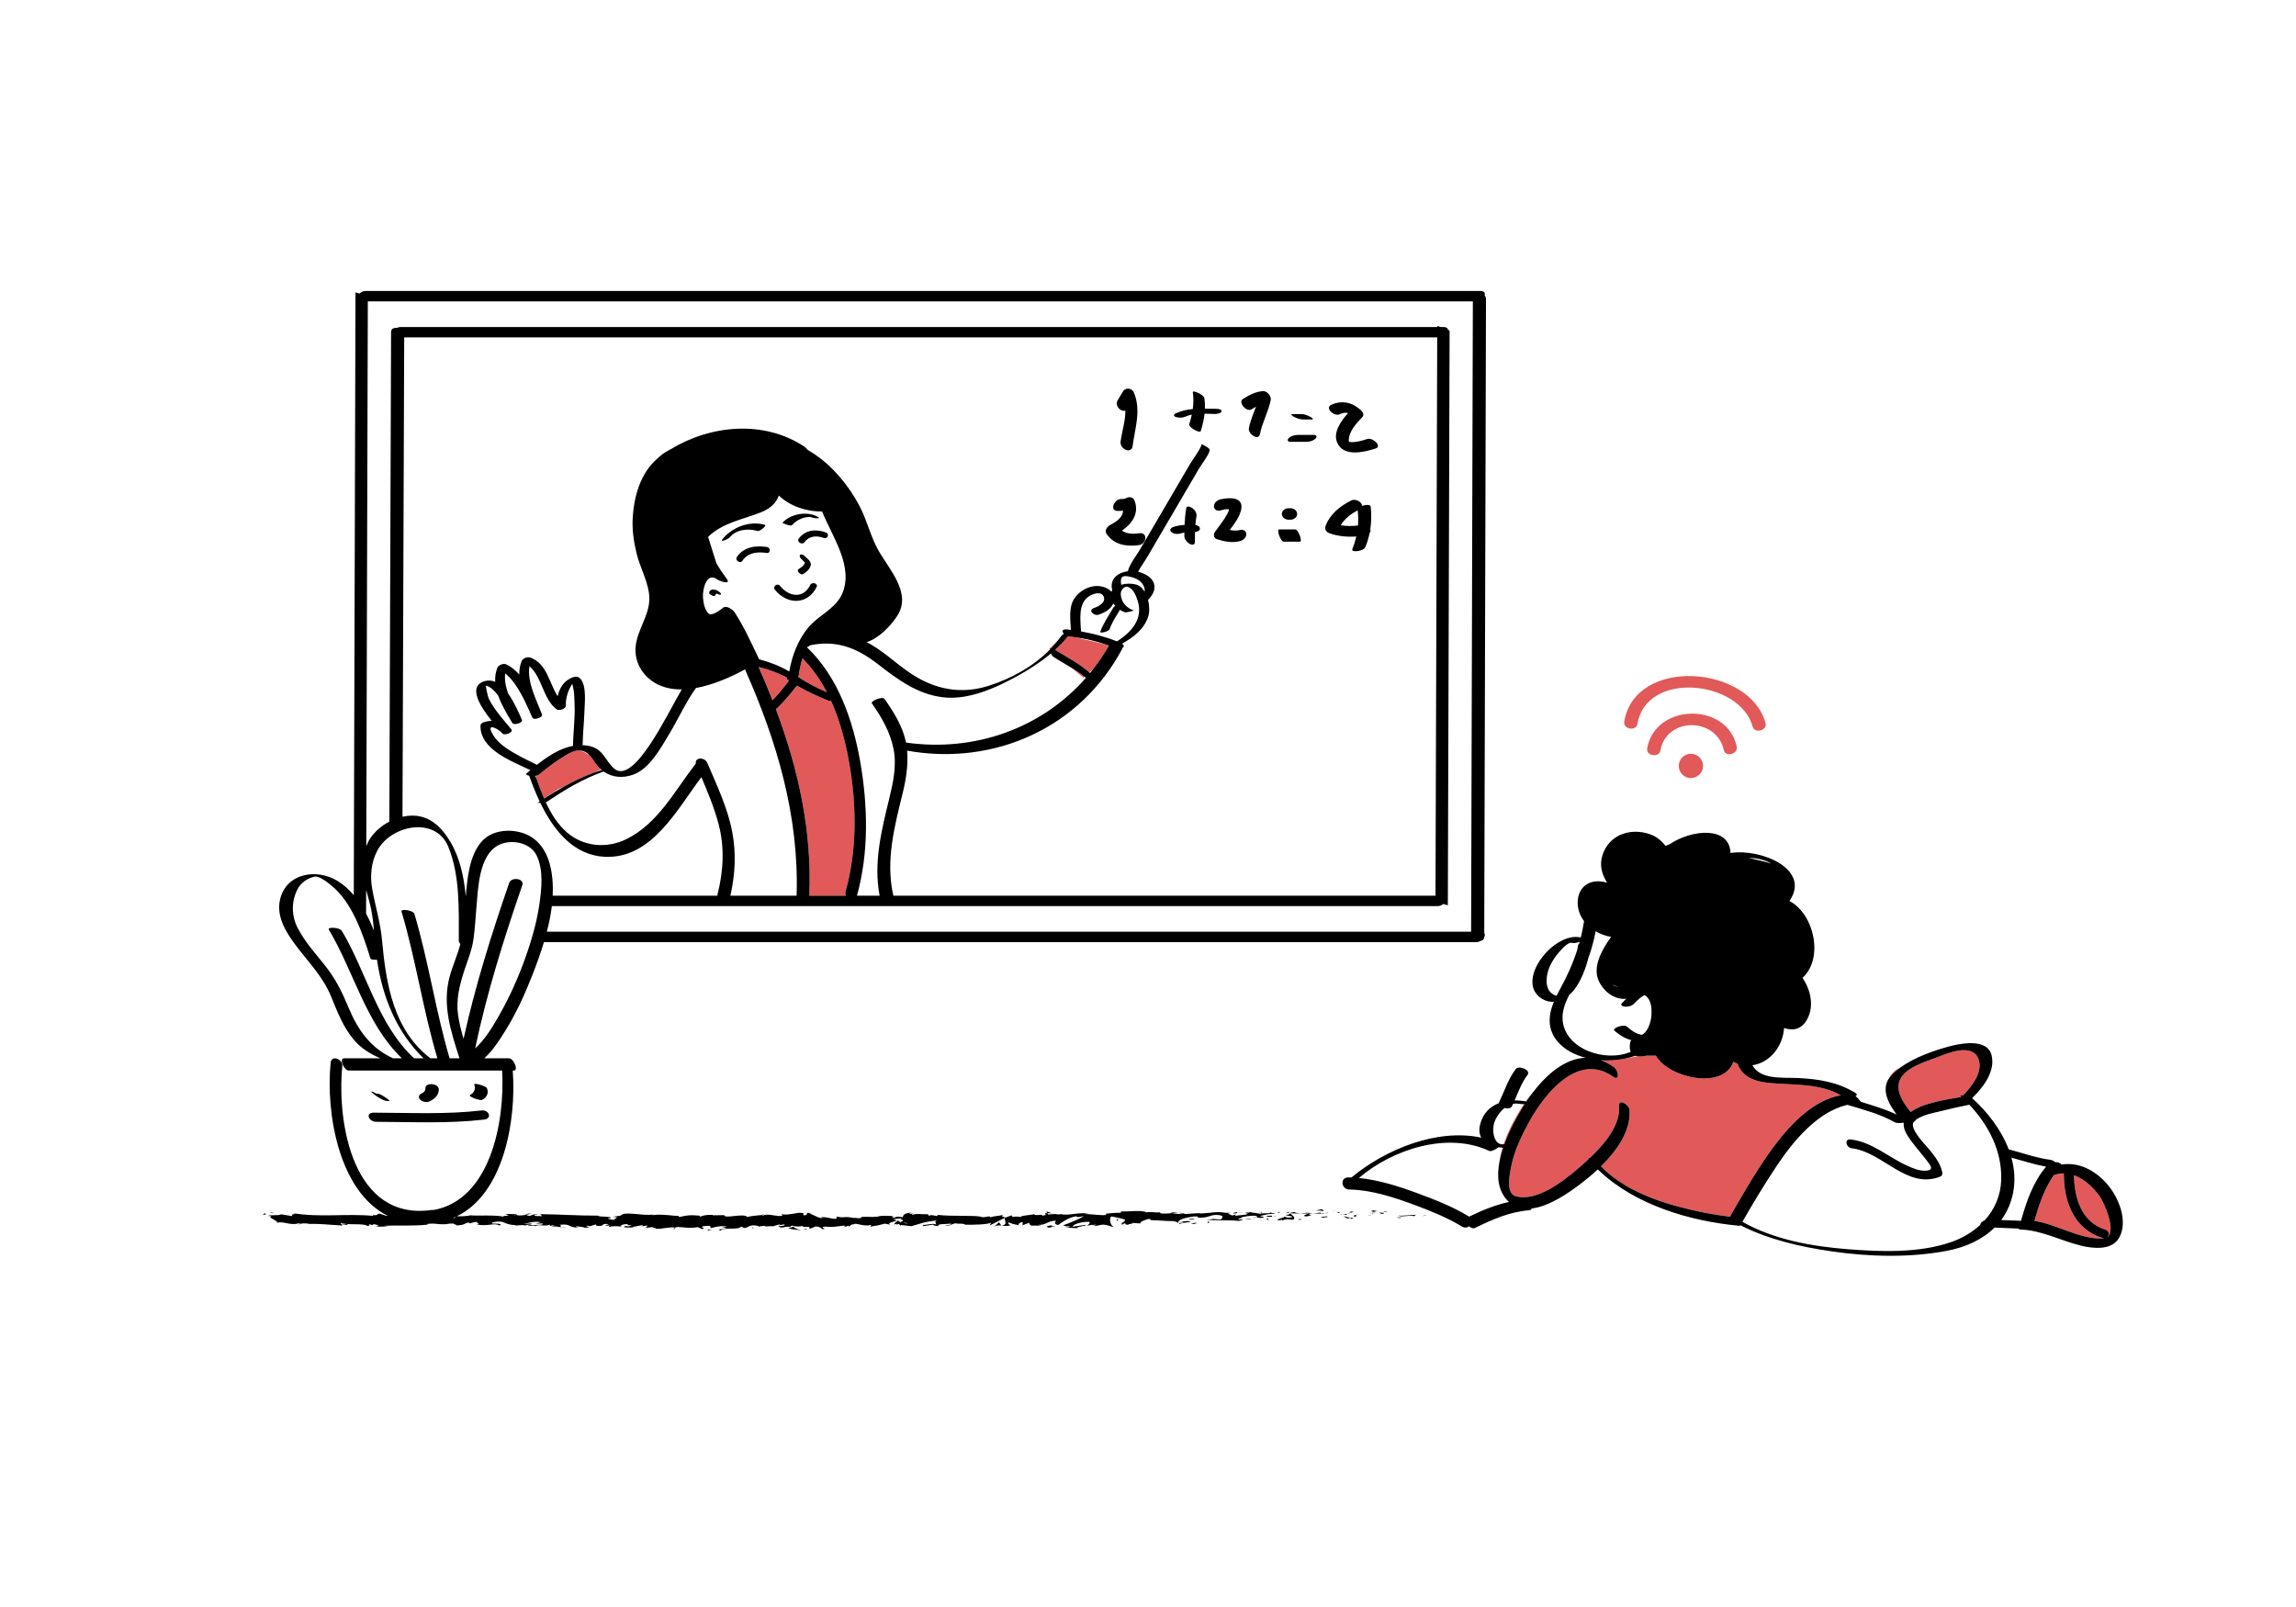 <?xml version="1.0" standalone="no"?>
<svg version="1.1" id="Layer_1" xmlns="http://www.w3.org/2000/svg" xmlns:xlink="http://www.w3.org/1999/xlink" x="0px" y="0px" width="850.394px" height="595.28px" viewBox="0 0 850.394 595.28" enable-background="new 0 0 850.394 595.28" xml:space="preserve">
<path id="color_x5F_2" fill="#e25959" d="M730.55,386.424c-0.454-0.016-0.911-0.014-1.372,0.003c0.271-0.026,0.53-0.044,0.76-0.044
	C730.154,386.383,730.355,386.399,730.55,386.424z M718.771,391.155c-4.488,1.804-12.553,3.829-14.933,8.557
	c-2.08,4.134,1.015,8.738,3.847,12.208c4.592-3.477,14.026-4.747,18.788-5.586c-0.115-0.106-0.226-0.217-0.342-0.321
	c-0.312-0.282,0.189-0.33,0.949-0.245c3.254-3.324,6.98-8.169,5.954-12.652C731.522,386.513,723.03,389.444,718.771,391.155z
	 M703.272,395.717c0,0-2.331,1.009-3.461,3.485c0.231-0.322,0.487-0.641,0.784-0.954c0.937-0.988,2.018-1.907,3.198-2.765
	C703.457,395.634,703.272,395.717,703.272,395.717z M764.402,435.047c-0.001-0.138,0.016-0.267,0.044-0.387
	c-1.214-0.016-2.457,0.176-3.715,0.617c-3.554,5.025-5.546,11.055-7.223,16.974c8.618,1.326,16.693,6.897,25.435,6.519
	c0.201-0.009,0.387-0.033,0.564-0.069c-0.228,0.016-0.473-0.009-0.734-0.091C768.233,455.308,764.467,445.315,764.402,435.047z
	 M777.719,443.172c-2.354-3.3-5.711-6.476-9.56-7.829c0.112,8.388,2.769,17.377,11.615,20.149c1.563,0.49,1.549,2.054,0.702,2.805
	C783.89,455.945,779.373,445.492,777.719,443.172z M567.655,404.775c-0.866,0.925-1.669,1.904-2.383,2.941
	c-0.06,0.087-0.115,0.175-0.175,0.262c0.067,0.019,0.142,0.04,0.221,0.067C566.05,406.948,566.833,405.853,567.655,404.775z
	 M643.542,394.01c-0.524-0.201-1.033-0.442-1.527-0.719c-3.7,10.684-24.137,5.907-28.633-2.182
	c-0.067-0.037-0.106-0.059-0.106-0.059h-3.442c-1.114,0.28-2.32,0.406-3.401,0.205c-2.103,0.471-3.881,0.826-5.131,1.002
	c-2.69,0.498-5.536,0.674-8.346,0.488c1.582,0.562,3.186,1.385,4.807,2.531c1.654,1.169,2.367,5.434-0.301,3.548
	c-12.934-9.142-25.254,6.169-30.983,16.554c-2.868,5.199-5.616,10.885-6.766,16.757c-0.502,2.562-2.09,9.807,1.572,10.929
	c7.875,2.414,18.231-5.898,23.653-10.59c1.056-0.914,2.221-1.941,3.419-3.059c-0.206-0.411,0.021-0.499,0.435-0.409
	c5.478-5.183,11.459-12.225,10.896-19.315c-0.235-2.956,3.702-0.476,3.85,1.384c0.613,7.706-4.628,15.124-10.56,20.958
	c2.701,2.8,5.829,5.155,9.212,7.157c1.296,0.707,2.651,1.438,4.046,2.178c6.331,3.095,13.266,5.169,19.852,6.71
	c3.948,0.923,7.932,1.711,11.951,2.262c0.949,0.129,1.898,0.255,2.851,0.352c-0.059-0.014-0.094-0.109,0.318-0.824
	c4.765-8.264,9.559-16.657,15.2-24.361c6.042-8.252,14.808-17.934,25.41-19.807c-8.157-4.457-16.924-3.695-25.987-4.495
	C650.345,400.721,645.442,399.235,643.542,394.01z M564.688,409.008c-0.093,0.006-0.187,0.004-0.281,0.006
	c-3.25,4.92-5.91,10.064-7.521,14.867c0.097-0.008,0.192-0.013,0.294-0.029c1.933-5.321,4.705-10.319,6.791-13.706
	C564.204,409.769,564.443,409.389,564.688,409.008z M591.669,433.28c0.155,0.09,0.358,0.208,0.6,0.348
	c-0.16-0.152-0.332-0.293-0.49-0.447C591.742,433.215,591.706,433.246,591.669,433.28z M555.373,430.286
	c0.325-1.708,0.79-3.435,1.358-5.14c-0.077-0.003-0.152-0.018-0.229-0.022C555.962,426.912,555.58,428.642,555.373,430.286z
	 M220.543,282.706c-0.683-0.979-1.372-2.066-2.22-2.949c-1.122-0.749-2.282-1.393-3.361-1.762c-1.96-0.181-3.923,0.849-5.75,1.954
	c-3.459,2.093-6.652,4.528-9.762,7.104c-0.206,0.17-0.611,0.28-1.09,0.341l0.173,0.691c0.042,0.083,0.095,0.17,0.122,0.246
	c0.863,2.427,1.791,4.96,2.868,7.446l5.085-3.391l2.547-1.176c3.484-1.919,7.067-3.622,10.85-5.007l2.606-1.203
	C221.864,284.345,221.163,283.595,220.543,282.706z M398.033,236.008c-0.621-0.088-1.244-0.169-1.87-0.243
	c-0.19-0.022-0.375-0.067-0.557-0.12c-1.467,1.801-3.085,3.486-4.819,5.062c4.268,2.701,8.887,5.024,12.679,8.384l1.475-1.32
	c2.102-2.7,4.05-5.57,5.81-8.623c-0.485-0.18-0.972-0.348-1.459-0.514L398.033,236.008z M401.275,251.054l0.423-0.379
	c-1.49-1.18-3.081-2.232-4.709-3.23L401.275,251.054z M388.608,240.387l0.269,0.226c0.013-0.013,0.027-0.024,0.039-0.037
	c0.021-0.418,0.193-0.683,0.577-0.6c0.915-0.97,1.762-1.996,2.574-3.047L388.608,240.387z M314.876,284.661
	c-1.355-8.413-3.485-17.145-7.087-25.09c-0.392,0.06-0.751,0.059-0.995-0.041c-3.878-1.586-7.941-3.38-11.638-5.567
	c-0.1,0.125-0.203,0.254-0.306,0.391c-1.171,1.548-2.419,3.044-3.712,4.492c-1.179,1.32-2.39,2.707-3.771,3.835
	c8.297,22.142,13.432,45.2,12.377,69.117c4.533,0,9.067,0,13.601,0c-0.232-0.474-0.324-1.015-0.167-1.573
	C317.281,315.578,317.283,299.602,314.876,284.661z M297.225,243.854c-0.646,2.089-1.132,4.238-1.41,6.446
	c-0.019,0.147-0.143,0.264-0.327,0.357c3.301,2.267,7.044,4.142,10.778,5.776C303.869,251.821,300.896,247.557,297.225,243.854z
	 M291.206,253.468c0.21-0.283,0.933-1.018,0.938-1.449c-0.115-0.081-0.236-0.156-0.35-0.238c-0.348-0.25-0.405-0.517-0.283-0.766
	c-3.298-1.795-6.862-3.049-10.546-3.945c1.812,4.084,3.537,8.201,5.155,12.35c0.726-0.76,1.438-1.532,2.125-2.326
	C289.266,255.915,290.275,254.72,291.206,253.468z M606.458,268.207c3.303-19.927,37.941-16.337,42.699,0.985
	c0.724,2.634,5.538,1.458,4.762-1.368c-5.888-21.436-48.322-24.707-52.331-0.522C601.109,270.192,606.012,270.9,606.458,268.207z
	 M638.478,277.896c0.575,2.655,5.379,1.485,4.762-1.368c-3.599-16.612-30.161-16.06-33.154,0.634
	c-0.518,2.886,4.388,3.595,4.87,0.905C617.221,265.434,635.807,265.567,638.478,277.896z M621.776,283.72c0,2.485,2.015,4.5,4.5,4.5
	s4.5-2.015,4.5-4.5s-2.015-4.5-4.5-4.5S621.776,281.234,621.776,283.72z"></path>
<path id="color_x5F_1" d="M421.908,201.909c-4.573,0.659-9.283-0.044-12.032-4.117c-0.937-1.389,0.297-2.815,1.491-3.435
	c2.32-1.205,4.501-2.78,4.595-5.181c-0.641,0.066-1.302,0.078-1.988,0.083c-3.149,0.021-1.36-4.397,1.271-4.415
	c0.526,0.057,1.037-0.001,1.53-0.174c1.188-0.813,2.934-0.659,3.471,0.815c1.753,4.813-1.027,8.493-4.684,11.083
	c1.792,1.241,4.099,1.293,6.416,0.96C425.208,197.061,424.684,201.509,421.908,201.909z M479.263,154.392
	c0.966,0.5,2.172,0.992,3.279,0.992c1.111,0,2.223,0,3.334,0c1.068,0-0.348-0.883-0.587-1.007c-0.966-0.5-2.172-0.992-3.279-0.992
	c-1.111,0-2.222,0-3.333,0C477.608,153.385,479.024,154.269,479.263,154.392z M101.314,449.277l-1.465-0.215l0.946,0.344
	L101.314,449.277z M97.276,449.964c0.331-0.028,0.974-0.083,1.225,0.063l-0.345-0.649L97.276,449.964z M477.843,163.662c2,0,4,0,6,0
	c1.177,0,2.448-0.339,3.347-1.14c0.685-0.61,0.531-1.414-0.481-1.414c-2,0-4,0-6,0c-1.177,0-2.448,0.339-3.347,1.14
	C476.677,162.858,476.831,163.662,477.843,163.662z M496.128,153.484c1.265-0.573,2.224-0.748,3.161-0.468
	c-2.662,2.96-5.636,7.196-4.018,10.946c2.342,5.428,9.99,3.537,14.19,2.189c2.6-0.833-0.996-4.187-3.038-3.532
	c-2.037,0.653-4.185,1.288-6.348,1.129c-0.175-0.013-0.362-0.112-0.466-0.166c-0.09-0.256-0.041-0.689-0.029-0.883
	c0.175-3.081,2.942-6.072,4.961-8.135c0.892-0.911,0.19-2-0.577-2.698c-3.15-2.868-6.958-3.689-10.875-1.915
	C490.546,151.104,494.149,154.381,496.128,153.484z M490.972,194.836c1.63-4.435,5.352-7.33,9.434-9.429
	c1.682-0.865,4.142,0.609,4.088,2.007c1.362-0.521,3.097-0.555,3.19,0.298c0.308,2.815,0.264,5.549-0.145,8.238
	c0.143,0.526,0.068,1.091-0.274,1.55c-0.363,1.746-0.882,3.476-1.586,5.194c-0.613,1.497-5.374,2.1-4.807,0.715
	c0.636-1.553,1.118-3.109,1.474-4.677c-3.388,0.224-6.809-0.061-10.015-1.235C491.168,197.07,490.541,196.009,490.972,194.836z
	 M496.579,194.563c2.097,0.379,4.263,0.33,6.393,0.095c0.14-1.83,0.105-3.691-0.104-5.602c-0.001-0.01,0.003-0.02,0.002-0.03
	C500.286,190.426,498.055,192.123,496.579,194.563z M463.588,151.6c0.513-0.329,1.046-0.654,1.594-0.957
	c-0.965,2.636-2.083,5.228-2.623,8c-0.396,2.032,3.577,4.836,4.1,2.15c0.85-4.366,3.148-8.29,4-12.666
	c0.273-1.403-1.403-3.351-2.841-3.251c-2.796,0.193-5.2,1.47-7.521,2.959C458.477,149.004,461.668,152.833,463.588,151.6z
	 M477.26,192.513c0.222,0,0.445,0,0.667,0c1.193,0,2.506-0.795,2.516-2.109c0.009-1.302-1.291-2.146-2.484-2.146
	c-0.222,0-0.445,0-0.667,0c-1.193,0-2.506,0.795-2.516,2.109C474.767,191.668,476.067,192.513,477.26,192.513z M475.461,200.648
	c2,0,4,0,6,0c1.057,0-0.561-4.526-1.704-4.526c-2,0-4,0-6,0C472.701,196.122,474.318,200.648,475.461,200.648z M449.613,187.463
	c-0.067,1.193,1.119,1.926,2.216,1.667c0.803-0.189,2.567-0.778,3.36-0.393c-0.003,0.041-0.005,0.083-0.023,0.16
	c-0.114,0.497-0.336,0.962-0.57,1.41c-1.261,2.413-3.044,4.547-4.627,6.749c-0.65,0.905-0.4,2.318,0.732,2.675
	c2.666,0.841,5.703,1.465,8.461,0.732c1.175-0.312,2.369-1.156,2.443-2.49c0.065-1.169-1.121-1.958-2.216-1.667
	c-1.286,0.341-2.615,0.264-3.916,0.006c1.754-2.287,3.583-4.723,4.207-7.443c1.126-4.911-4.419-4.652-7.624-3.896
	C450.877,185.25,449.687,186.153,449.613,187.463z M452.441,152.283c-0.037-0.908-2.002-0.856-2.538-0.86
	c-1.214-0.01-2.422-0.041-3.622-0.051c0.042-1.276-0.007-2.563-0.194-3.865c-0.197-1.376-4.416-3.124-4.29-2.243
	c0.305,2.128,0.269,4.203-0.009,6.254c-2.139,0.2-4.245,0.645-6.307,1.592c-0.859,0.395-0.869,1.048,0.056,1.361
	c1.063,0.36,2.506,0.327,3.532-0.145c0.77-0.354,1.559-0.587,2.359-0.755c-0.245,1.156-0.552,2.309-0.923,3.462
	c-0.436,1.359,3.947,3.513,4.207,2.703c0.69-2.149,1.199-4.311,1.438-6.5c1.278,0.028,2.562,0.101,3.831,0.111
	C450.515,153.352,452.477,153.156,452.441,152.283z M437.147,197.629c0.507-0.157,1.016-0.258,1.526-0.337
	c-0.004,0.424-0.013,0.847-0.013,1.272c0,1.169,0.956,2.31,1.914,2.876c0.694,0.41,1.983,0.604,1.983-0.569
	c0-1.273,0.012-2.548,0.05-3.822c0.817-0.091,1.792-0.376,1.832-1.213c0.038-0.792-0.886-1.227-1.686-1.4
	c0.087-1.058,0.203-2.113,0.396-3.161c0.212-1.148-0.476-2.208-1.34-2.926c-0.406-0.338-2.197-1.337-2.409-0.19
	c-0.387,2.091-0.564,4.181-0.654,6.28c-1.353,0.097-2.692,0.292-4.009,0.701c-0.785,0.244-1.814,0.979-0.985,1.834
	C434.544,197.79,436.111,197.951,437.147,197.629z M426.354,451.978c-0.021,0-0.038-0.001-0.063-0.001
	C426.508,452.062,426.471,452.045,426.354,451.978z M368.291,454.352c1.111-0.542,1.743-0.477,2.584-0.364l-0.863-1.25
	L368.291,454.352z M250.218,454.729l-0.083-0.005c-0.046,0.028-0.07,0.058-0.084,0.086L250.218,454.729z M416.562,453.898
	c-0.506-0.068-0.789-0.157-0.977-0.248C415.558,453.769,415.788,453.868,416.562,453.898z M413.585,452.2l0.489-0.009l-0.072-1.018
	L413.585,452.2z M280.665,454.402l-0.775,0.11C280.257,454.479,280.492,454.442,280.665,454.402z M286.27,454.438l0.138-0.195
	C286.147,454.351,286.041,454.43,286.27,454.438z M469.088,450.501c0.126,0.406,1.113,0.266,2.215,0.189
	c-0.066,0.001-0.128,0.005-0.195,0C471.431,450.122,470.257,450.312,469.088,450.501z M416.83,152.089
	c0.013,3.822-1.309,7.84-1.784,11.469c-0.37,2.833,4.047,4.809,4.46,1.652c0.882-6.753,3.255-13.275,0.428-19.872
	c-0.689-1.609-3.118-1.917-4-0.338c-0.633,1.134-1.367,2.199-2,3.333C412.812,150.346,415.097,152.66,416.83,152.089z
	 M329.921,453.694c0.334,0.097,0.813,0.19,1.486,0.277L329.921,453.694z M370.899,454.023c0.034-0.004,0.052-0.016,0.083-0.021
	c-0.034-0.005-0.076-0.011-0.107-0.015L370.899,454.023z M464.931,451.362c-0.306,0.006-0.964,0.023-1.417,0.085
	C464.079,451.457,464.617,451.445,464.931,451.362z M447.257,453.023l0.906-0.242c-0.52-0.103-0.556-0.215-0.849-0.379
	L447.257,453.023z M468.974,451.741l1.013,0.095l-0.397-0.5L468.974,451.741z M442.556,452.936c-0.191,0.173-2.789,0.5-0.352,0.457
	C442.398,453.221,444.324,453.075,442.556,452.936z M442.344,451.419l-1.922,0.147c-0.195,0.172,0.329,0.276,1.044,0.207
	C441.926,451.652,442.639,451.585,442.344,451.419z M465.814,451.853l1.765,0.138l-0.521-0.104L465.814,451.853z M461.28,451.483
	l1.762,0.136c-0.027-0.084,0.197-0.134,0.471-0.172C462.428,451.433,461.238,451.335,461.28,451.483z M463.359,451.052
	c0.059-0.105,0.16-0.171,0.289-0.211C463.493,450.89,463.376,450.952,463.359,451.052z M331.515,453.764
	c-0.15-0.082-0.191-0.171-0.227-0.262C331.08,453.583,331.075,453.677,331.515,453.764z M461.055,449.122
	c0.25,0.016,0.448,0.029,0.635,0.041C461.781,449.09,461.7,449.045,461.055,449.122z M460.109,449.131
	c-0.213,0.005-0.514,0.013-1.012,0.025c0.415-0.007,0.803,0.012,1.176,0.043C460.131,449.17,460.071,449.146,460.109,449.131z
	 M460.109,449.131C460.835,449.102,460.224,449.083,460.109,449.131L460.109,449.131z M461.203,449.327
	c-0.273-0.053-0.587-0.097-0.929-0.127C460.424,449.232,460.706,449.274,461.203,449.327z M436.391,449.259
	c-0.867-0.184-1.858-0.296-2.811,0.006c0.172,0.043,0.34,0.064,0.515,0.101C434.807,449.293,435.522,449.233,436.391,449.259z
	 M332.205,452.175c0.107,0.043,0.219,0.087,0.33,0.131c0.273-0.149,0.53-0.29,0.762-0.416
	C332.968,451.976,332.596,452.073,332.205,452.175z M278.818,455.034l0.342,0.014l-0.638-0.588L278.818,455.034z M389.798,449.485
	c-1.128-0.367-2.389-0.938-2.252-0.494l0.347,0.433C388.681,449.346,389.284,449.394,389.798,449.485z M106.681,449.833
	c0.318-0.026,0.838-0.026,1.328-0.031C107.771,449.772,107.37,449.774,106.681,449.833z M139.026,454.265
	c-0.081-0.02-0.178-0.029-0.251-0.052C138.75,454.271,138.862,454.275,139.026,454.265z M282.877,449.802
	c-0.474,0.078-0.677,0.166-0.663,0.263C282.702,449.991,282.978,449.909,282.877,449.802z M438.82,449.517
	c-0.974-0.167-1.748-0.237-2.429-0.257C437.564,449.506,438.511,449.878,438.82,449.517z M198.515,453.204
	c-0.048-0.014-0.104-0.022-0.155-0.041C197.626,453.342,197.948,453.313,198.515,453.204z M250.051,454.811l-0.904,0.44
	C250.561,455.251,249.938,455.027,250.051,454.811z M298.686,455.553l0.112-0.156c-0.227-0.169-0.569-0.183-1.256-0.21
	L298.686,455.553z M389.52,453.897c0.22-0.04,0.454-0.089,0.702-0.156C389.823,453.806,389.635,453.855,389.52,453.897z
	 M389.52,453.897c-1.375,0.257-2.097,0.114-1.465,0.783c2.278,0.24,0.54-0.629,2.6-0.328
	C391.188,454.111,388.971,454.106,389.52,453.897z M262.142,455.755c0.68,0.025,1.48-0.104,2.164-0.078
	C262.822,455.78,261.958,455.022,262.142,455.755z M495.764,449.357l-0.021-0.014c-0.659-0.011-1.116-0.018-1.312-0.021
	C494.599,449.327,495,449.337,495.764,449.357z M496.459,450.021l0.802-0.137l-0.608-0.035L496.459,450.021z M495.743,449.344
	c0.185,0.001,0.395,0.003,0.608,0.005c-0.12-0.092-0.351-0.332-1.217-0.432L495.743,449.344z M496.351,449.349
	c0.059,0.042,0.094,0.056,0.153,0.001C496.448,449.35,496.406,449.35,496.351,449.349z M500.524,449.156l-1.543,0.263
	C500.361,449.448,500.612,449.324,500.524,449.156z M499.947,448.558c-0.086,0.152,0.472,0.404,0.578,0.598l1.031-0.176
	C501.024,448.877,500.019,448.783,499.947,448.558z M499.021,449.583l-1.76,0.301l1.641,0.095
	C498.869,449.866,498.572,449.702,499.021,449.583z M477.782,449.454l3.285,0.05l-0.228,0.06l0.667-0.05
	c-0.761-0.068-1.306-0.225-2.309-0.534C478.088,449.174,477.858,449.322,477.782,449.454z M484.669,449.271l0.015-0.001
	l-0.003,0.007c0.136,0.054,0.181,0.086,0.028,0.055c-0.011,0.006-0.049,0.008-0.066,0.009c-0.021,0.06-0.08,0.113-0.142,0.163
	c-0.915-0.087-0.144-0.112,0.142-0.163c0.01-0.021,0.035-0.041,0.038-0.064L484.669,449.271l-3.163,0.242
	c0.67,0.059,1.508,0.045,2.995-0.007c-0.519,0.432-2.12,0.618-1.136,1.082c1.958-0.033,1.37-0.362,2.538-0.551
	c-3.158,0.112,0.906-0.242-1.377-0.482c0.621-0.075,1.178-0.098,1.706-0.117c-0.569-0.051-1.118-0.115-1.635-0.194
	C484.625,449.255,484.645,449.262,484.669,449.271z M483.374,449.012c0.368,0.088,0.785,0.164,1.223,0.232
	C484.237,449.11,483.503,448.9,483.374,449.012z M493.367,448.73l0.683-0.181l0.874-0.353L493.367,448.73z M500.39,451.64
	c-0.098-0.038-0.094-0.069-0.102-0.1C500.084,451.593,500.007,451.629,500.39,451.64z M477.751,449.527
	c0.01-0.025,0.018-0.049,0.031-0.074l-0.17-0.004C477.659,449.476,477.703,449.5,477.751,449.527z M488.588,449.203
	c-0.707,0.188-1.482,0.204-2.357,0.236c0.938,0.082,1.909,0.126,2.83,0.124C489.19,449.427,489.594,449.186,488.588,449.203z
	 M490.747,449.485c0.429-0.035,0.827-0.082,1.172-0.145c-0.087-0.03-0.175-0.076-0.238-0.118
	C491.317,449.285,491.032,449.391,490.747,449.485z M491.68,449.222c0.035-0.006,0.067-0.012,0.105-0.019
	C491.554,449.111,491.583,449.157,491.68,449.222z M517.905,450.265c0.957,0.712,3.649-0.122,5.445,0.129l0.297,0.162l0.806-0.576
	C522.272,450.076,519.442,450.462,517.905,450.265z M512.525,448.73c0.333,0.277-1.161,0.241,1.253,0.085
	c-0.122-0.03-0.157-0.048-0.228-0.07C513.333,448.75,513.034,448.75,512.525,448.73z M513.55,448.746
	C514.611,448.724,512.854,448.513,513.55,448.746L513.55,448.746z M497.63,450.434c-0.032-0.031-0.064-0.06-0.096-0.093
	C497.488,450.353,497.537,450.389,497.63,450.434z M784.86,458.543c-2.733,4.778-9.788,3.954-14.181,2.864
	c-7.269-1.805-14.59-5.698-22.149-5.942c-0.559-0.018-0.892-0.159-1.057-0.372c-2.912-0.087-5.82-0.254-8.731-0.358
	c-4.575,4.516-10.86,7.33-17.708,8.613c-13.993,2.621-28.724,2.213-42.767,0.167c-11.467-1.671-23.245-4.347-33.66-9.652
	c-0.018,0.031-0.036,0.062-0.053,0.092c-0.15,0.124-0.322,0.155-0.515,0.095c-17.981-1.68-38.325-7.644-51.77-20.421
	c-0.16-0.152-0.332-0.293-0.49-0.447c-0.037,0.034-0.073,0.065-0.11,0.1c-2.174,2.025-4.387,3.834-6.399,5.357
	c-4.235,3.207-11.47,8.292-18.03,9.028c-0.031,0.344-0.26,0.591-0.794,0.636c-7.52,0.631-13.561,3.376-20.285,6.625
	c-0.545,0.264-1.366-0.092-2.084-0.678c-0.661,0.523-1.614,0.683-2.604,0.083c-5.477-3.323-11.622-5.797-17.611-8.014
	c-7.668-2.838-15.848-5.531-24.094-5.687c-3.066-0.058-3.562-4.557-0.314-4.495c0.365,0.007,0.73,0.024,1.095,0.04
	c12.443-10.385,31.739-18.304,48.088-14.754c-0.739-1.312-0.952-3.013-0.354-5.184c1.091-3.967,3.656-6.354,6.847-7.58
	c0.008-0.108,0.034-0.216,0.087-0.326c2.015-4.144,3.376-8.628,6.194-12.336c1.112-1.463,5.718,0.376,4.401,2.109
	c-2.172,2.858-3.411,6.24-4.831,9.515c1.299-0.01,2.619,0.1,3.92,0.313c0.044,0.007,0.115,0.024,0.197,0.046
	c0.067,0.019,0.142,0.04,0.221,0.067c0.731-1.097,1.515-2.192,2.336-3.27c5.146-6.748,11.987-12.726,19.645-12.945
	c-3.975-1.027-7.566-2.87-10.091-5.668c-4.216-4.672-3.796-9.948-1.701-15.078c-1.404,0.09-2.85-0.208-4.265-1.04
	c-10.584-6.22,4.074-25.152,14.252-22.778c0.489-1.976,0.9-3.989,1.211-6.056c-1.667-2.203-2.603-4.911-2.316-7.982
	c0.282-3.021,2.169-5.678,5.18-6.47c1.888-0.496,3.81-0.33,5.665,0.199c-1.681-2.654-2.68-5.702-2.036-8.901
	c0.74-3.674,3.108-6.969,6.527-8.609c3.583-1.72,7.71-1.721,11.428-0.41c2.402,0.847,4.264,2.389,5.706,4.296
	c0.408-0.166,0.938-0.377,1.566-0.617c8.215-5.529,22.16-6.777,22.526,3.25c11.599-1.733,29.897,6.168,21.829,17.779
	c9.275,4.915,12.729,21.381,4.829,28.484c3.109,4.506,4.41,10.697,1.61,15.561c-2.109,3.664-5.337,4.087-8.442,3.004
	c-0.359,5.873-4.109,11.64-9.959,13.411c-0.602,0.182-1.189,0.301-1.768,0.388c3.096,5.481,11.045,4.461,16.928,4.738
	c7.583,0.357,14.854,1.523,21.386,5.614c0.593,0.371,0.409,0.76-0.123,1.08c0.799,0.615,1.586,1.524,1.962,2.116
	c4.507,1.374,9.007,2.708,13.28,4.712c-3.112-4.136-5.816-9.276-2.673-13.652c0.231-0.322,0.487-0.641,0.784-0.954
	c0.937-0.988,2.018-1.907,3.198-2.765c5.253-3.813,12.519-6.363,18.214-7.879c1.778-0.474,4.49-1.075,7.171-1.176
	c0.46-0.017,0.918-0.02,1.372-0.003c3.329,0.117,6.347,1.208,7.12,4.583c1.369,5.978-3.08,11.695-7.22,15.772
	c5.593,5.053,10.762,11.656,13.535,18.969c5.11,1.317,10.084,3.17,15.336,3.859c0.731,0.096,1.375,0.439,1.829,0.856
	c1.083,0.028,2.123,0.359,2.313,0.93c6.459-1.039,12.443,2.08,16.88,7.103C784.62,443.336,788.404,452.35,784.86,458.543z
	 M753.508,452.251c8.618,1.326,16.693,6.897,25.435,6.519c0.201-0.009,0.387-0.033,0.564-0.069
	c-0.228,0.016-0.473-0.009-0.734-0.091c-10.54-3.302-14.305-13.295-14.371-23.563c-0.001-0.138,0.016-0.267,0.044-0.387
	c-1.214-0.016-2.457,0.176-3.715,0.617C757.177,440.302,755.185,446.332,753.508,452.251z M777.719,443.172
	c-2.354-3.3-5.711-6.476-9.56-7.829c0.112,8.388,2.769,17.377,11.615,20.149c1.563,0.49,1.549,2.054,0.702,2.805
	C783.89,455.945,779.373,445.492,777.719,443.172z M707.686,411.92c4.592-3.477,14.026-4.747,18.788-5.586
	c-0.115-0.106-0.226-0.217-0.342-0.321c-0.312-0.282,0.189-0.33,0.949-0.245c3.254-3.324,6.98-8.169,5.954-12.652
	c-1.512-6.603-10.004-3.672-14.263-1.96c-4.488,1.804-12.553,3.829-14.933,8.557C701.759,403.846,704.854,408.45,707.686,411.92z
	 M647.757,317.817c2.384,0.511,5.513,1.24,8.288,2.075C653.735,318.53,650.736,317.794,647.757,317.817z M609.024,368.667
	c0.022-0.009,0.027-0.01,0.044-0.016c0,0-0.001,0-0.001,0C609.051,368.656,609.042,368.66,609.024,368.667z M597.169,364.76
	c0.672,0.463,1.492,0.713,2.37,0.753C598.793,365.368,597.979,365.13,597.169,364.76z M584.193,351.842
	c0.107-0.554,0.219-1.107,0.295-1.664c0.036-0.264,0.203-0.49,0.441-0.686c0.059-0.207,0.105-0.419,0.162-0.627
	c-1.026,0.371-2.275,0.609-2.843,0.406c-1.407-0.503-3.977,2.475-4.785,3.417c-1.535,1.789-2.924,3.799-3.756,6.023
	c-1.257,3.363-1.768,8.709,2.662,10.111c0.053,0.017,0.11,0,0.166,0.003c0.289-0.58,0.589-1.157,0.906-1.729
	C580.23,362.071,582.504,357.063,584.193,351.842z M603.994,389.597c-0.508-1.064-0.381-2.417-0.197-3.58
	c0.043-0.275,0.22-0.504,0.47-0.696c-2.27-0.574-4.413-1.864-6.291-3.5c-1.095-0.954,3.41-2.584,4.605-1.543
	c1.431,1.246,3.131,2.583,5.047,2.95c0.433,0.083,0.294,0.079,0.587,0.074c0.041-0.022,0.094-0.052,0.188-0.103
	c-0.373,0.206,0.342-0.245,0.444-0.331c1.672-1.393,2.673-4.465,2.824-6.837c0.144-2.249-0.02-5.351-1.878-6.945
	c-0.244-0.208-0.138-0.155-0.425-0.296c-0.166-0.082-0.231-0.113-0.272-0.129c-0.169,0.083-0.536,0.244-0.461,0.198
	c-0.379,0.235-0.751,0.481-1.103,0.756c-0.856,0.666-1.62,1.419-2.36,2.211c-0.777,0.832-2.178,1.129-3.271,1.075
	c-0.63-0.031-1.969-0.451-1.181-1.293c0.334-0.357,0.67-0.714,1.024-1.053c0.201-0.192,0.417-0.388,0.642-0.585
	c-3.892,0.419-7.9-2.019-10.086-6.293c-2.713-5.306,0.983-11.884,4.421-16.628c-1.999-0.345-3.959-1.058-5.716-2.087
	c-0.645,3.379-1.527,6.722-2.714,9.936c-1,3.922-2.513,7.823-4.689,10.982c-0.669,0.971-1.479,1.883-2.387,2.665
	c-1.554,3.005-2.703,6.118-2.458,9.261C579.606,388.737,594.795,393.681,603.994,389.597z M555.225,423.585
	c0.095,0.042,0.192,0.08,0.287,0.124c0.399,0.151,0.856,0.215,1.375,0.173c0.097-0.008,0.192-0.013,0.294-0.029
	c1.933-5.321,4.705-10.319,6.791-13.706c0.233-0.378,0.472-0.758,0.717-1.139c-0.093,0.006-0.187,0.004-0.281,0.006
	c-0.708,0.017-1.433-0.073-2.088-0.181c-0.644-0.105-1.283-0.069-1.909,0.059c-0.135,0.292-0.266,0.586-0.406,0.875
	c-0.409,0.841-1.625,0.949-2.742,0.665c-1.997,1.579-3.521,4.012-3.99,6.096C552.784,418.698,553.089,422.478,555.225,423.585z
	 M558.911,445.245c-0.12-0.108-0.243-0.209-0.36-0.326c-3.743-3.721-4.233-9.075-3.178-14.633c0.325-1.708,0.79-3.435,1.358-5.14
	c-0.077-0.003-0.152-0.018-0.229-0.022c-0.513-0.03-1.025-0.072-1.529-0.147c-1.005,0.825-2.671,1.695-3.42,1.345
	c-15.418-7.216-35.789-0.628-48.249,10.048c7.387,0.727,14.636,3.024,21.55,5.583c6.42,2.375,13.019,4.924,18.893,8.488
	c0.128,0.078,0.233,0.164,0.34,0.25C549.071,448.312,553.73,446.337,558.911,445.245z M606.233,441.367
	c6.331,3.095,13.266,5.169,19.852,6.71c3.948,0.923,7.932,1.711,11.951,2.262c0.949,0.129,1.898,0.255,2.851,0.352
	c-0.059-0.014-0.094-0.109,0.318-0.824c4.765-8.264,9.559-16.657,15.2-24.361c6.042-8.252,14.808-17.934,25.41-19.807
	c-8.157-4.457-16.924-3.695-25.987-4.495c-5.483-0.484-10.386-1.969-12.287-7.194c-0.524-0.201-1.033-0.442-1.527-0.719
	c-3.7,10.684-24.137,5.907-28.633-2.182c-0.067-0.037-0.106-0.059-0.106-0.059h-3.442c-1.114,0.28-2.32,0.406-3.401,0.205
	c-0.237-0.044-0.475-0.085-0.697-0.165c-1.402,0.492-2.893,0.882-4.435,1.167c-2.69,0.498-5.536,0.674-8.346,0.488
	c1.582,0.562,3.186,1.385,4.807,2.531c1.654,1.169,2.367,5.434-0.301,3.548c-12.934-9.142-25.254,6.169-30.983,16.554
	c-2.868,5.199-5.616,10.885-6.766,16.757c-0.502,2.562-2.09,9.807,1.572,10.929c7.875,2.414,18.231-5.898,23.653-10.59
	c1.056-0.914,2.221-1.941,3.419-3.059c-0.206-0.411,0.021-0.499,0.435-0.409c5.478-5.183,11.459-12.225,10.896-19.315
	c-0.235-2.956,3.702-0.476,3.85,1.384c0.613,7.706-4.628,15.124-10.56,20.958c2.701,2.8,5.829,5.155,9.212,7.157
	C603.501,439.967,604.853,440.692,606.233,441.367z M741.211,436.994c0.308-10.667-4.689-20.253-11.838-27.815
	c-0.125,0.056-0.264,0.104-0.427,0.137c-3.024,0.606-6.046,1.248-9.032,2.022c-3.023,0.785-7.617,1.45-10.302,3.456
	c-0.125,0.306-0.445,0.602-0.869,0.857c-1.616,2.609,4.784,8.816,6.16,10.542c1.99,2.498,3.898,5.029,4.51,8.224
	c0.101,0.524-0.215,1.208-0.727,1.412c-12.428,4.954-21.351-9.174-32.856-10.473c-2.071-0.234-2.865-3.555-0.439-3.281
	c7.914,0.893,13.892,6.504,20.915,9.693c2.086,0.947,4.485,1.999,6.843,1.888c3.52-0.165,1.856-1.976,0.326-3.99
	c-2.409-3.172-5.212-6.06-7.25-9.498c-0.916-1.545-1.243-2.904-1.137-4.112c-0.012-0.012-0.029-0.02-0.04-0.033
	c-0.046-0.054-0.094-0.111-0.14-0.166c-1.057,0.232-2.513,0.215-3.152-0.148c-5.447-3.099-11.541-4.625-17.505-6.452
	c-11.158,2.533-20.179,13.601-26.204,22.626c-4.493,6.73-8.672,13.68-12.701,20.699c11.659,6.623,25.749,9.108,38.945,10.151
	c12.318,0.973,26.434,1.494,38.311-2.616c4.094-1.417,7.817-3.594,10.851-6.402c0.008-0.606,0.716-1.342,1.681-1.705
	C738.745,447.997,741.041,442.919,741.211,436.994z M748.535,452.222c2.01-7.117,4.47-14.375,9.304-20.059
	c-4.365-0.789-8.575-2.17-12.85-3.34c1.144,4.139,1.478,8.457,0.66,12.816c-0.749,3.988-2.301,7.401-4.448,10.281
	C743.646,452.024,746.089,452.148,748.535,452.222z M527.978,450.256l0.19-0.171l-1.585,0.422L527.978,450.256z M517.396,451.004
	l1.049,0.207l0.905-0.241C518.897,451.09,517.329,450.781,517.396,451.004z M502.073,450.71c0.649-0.293-0.4-0.5,0.963-0.861
	C502.13,450.09,500.24,450.349,502.073,450.71z M507.086,450.229l2.534-0.552l-3.022,0.561L507.086,450.229z M500.45,451.021
	l-0.224,0.059c-1.011-0.115-2.237-0.473-2.596-0.646c0.338,0.338,0.68,0.602,1.457,0.948c0.229-0.06,0.42-0.233,1.168-0.19
	c0.649,0.128-0.002,0.207,0.033,0.348C500.738,451.425,501.864,451.229,500.45,451.021z M510.458,449.213
	c0.785,0.154,1.798,0.25,0.397,0.5C513.528,449.609,513.131,449.108,510.458,449.213z M508.973,448.344
	c-1.433,0.138-1.137,0.301-0.32,0.569l1.396-0.25C509.756,448.499,508.512,448.464,508.973,448.344z M507.331,449.436l0.724-0.106
	C507.927,449.261,507.735,449.238,507.331,449.436z M509.589,449.105l-1.534,0.225c0.203,0.115,0.226,0.346,0.705-0.082
	C508.635,449.46,508.937,449.256,509.589,449.105z M139.3,415.546c13.321,0.037,26.659,0.723,39.926-0.815
	c3.261-0.378,1.857-3.704-0.857-3.39c-13.268,1.538-26.605,0.852-39.926,0.815C135.125,412.147,136.631,415.539,139.3,415.546z
	 M272.925,206.344c-0.815,1.243,1.267,2.59,2.035,1.418c2.03-3.097,5.503-3.446,8.908-2.937c1.607,0.241,1.656-1.986,0.148-2.212
	C279.876,201.994,275.388,202.586,272.925,206.344z M270.297,199.042c2.312-2.885,6.819-3.388,10.214-2.372
	c1.007,0.302,3.534-2.033,2.863-2.233c-5.615-1.681-12.199,0.818-15.786,5.294C266.438,201.167,269.79,199.674,270.297,199.042z
	 M472.273,449.657c-2.025-0.19-4.037,0.464-5.665,0.775l1.604,0.422c-1.041,0.805-3.596-0.292-4.547-0.02
	c0.642-0.188,2.086-0.004,2.136,0.175l-0.432-0.612c-2.286-0.241-4.103,0.241-5.725,0.549c1.532,0.2-1.856,0.372-0.742,0.803
	l1.209-0.077c0.556,0.215-0.616,0.404-1.295,0.585c-3.825-0.439-10.828-0.037-12.198-0.518c0.782,0.154,2.216,0.016,2.899-0.164
	l-1.794-0.251c1.457-0.024,2.609,0.519,4.757,0.312c-0.363-0.387,1.194-0.922-0.44-1.457c-4.118-0.602-3.378,1.019-8.334,0.879
	c-0.458,0.121,1.034-0.636-1.604-0.422c-3.318,0.396-5.748,1.284-5.739,2.127c1.397-0.25,4.19-0.749,4.621-0.138
	c-1.395,0.25-3.804,0.405-3.927,0.801c-1.447-0.706,2.635-0.215,0.737-0.801c-0.98,0.018-1.399,0.25-1.855,0.372
	c0.652-0.295-0.881-0.492-1.175-0.656c-3.176,0-5.006-0.307-8.412-0.363c-0.181-0.103-0.556-0.328-0.458-0.501
	c-1.664,0.198-4.035,1.26-3.413,1.7c-1.951,0.033-2.056-0.302-3.717-0.104c2.653,0.629-0.521-0.104-0.802,0.577
	c-1.699,0.086-0.594-0.328-1.376-0.483c-0.282,0.073-0.959,0.301-1.003,0.484c-1.045-0.515,2.02-1.352,0.792-1.952
	c-0.851-0.377-4.5-1.053-4.761-1.104c-0.808,0.578-0.566,2.95,0.65,3.715c-0.128,0.398-1.608-0.422-2.353-0.464
	c-2.158-0.638-3.291,0.508-5.085,0.258l1.367-0.362c-0.296-0.164-2.938,0.051-3.355,0.284c-0.068-0.224,1.364-1.156,0.544-1.422
	c-3.224-0.113-6.28,1.129-6.079,1.8l4.941-0.705c0.175,0.56-3.507,0.567-3.304,1.24l-4.551-0.191c0.575-0.02,2.331-0.182,1.64-0.489
	c-1.955,0.033-1.013-0.096-2.318-0.354c2.24-0.713,6.341-2.544,7.802-3.413l-2.348,0.379l-0.587-0.328
	c-3.06,0.449-5.821,2.647-6.626,3.225c-1.76-0.139-1.146-1.337-0.728-1.57c-3.459-0.053-3.415,1.698-6.902,1.534l1.31,0.258
	c-0.823,0.113-3.814-0.123-3.494,0.097c-0.692-0.316-1.327-1.066-0.556-1.27l-3.088,1.13c0.454-0.12,0.156-1.079,0.35-1.251
	c-1.241-0.034-2.113,1.112-1.328,1.268c-2.422-0.689-1.821-0.312-3.787-1.122c-0.715,0.068,0.067,1.019,0.591,1.122
	c-1.619,0.261-2.569,0.141-3.337,0.038c2.675-0.417,0.728-2.154,1.234-2.885l-5.753,2.872c0.195-0.172,0.649-1.089,0.618-1.198
	c-0.481,0.851-7.075,0.974-10.3,0.861l0.484-0.008c0.653-0.294-2.122-0.526-3.256-0.226c0.192-0.171,0.454-0.12,0.939-0.129
	c-2.154-0.637-2.796,1.294-4.991,0.544c1.989,0.077,2.38-0.267,2.279-0.603c-1.631,0.31-5.41-0.018-4.619,0.982
	c-1.047-0.208-1.989-0.079-1.898-0.586l-4.008,0.604c0.298-0.104,0.556-0.399-0.617-0.466c2.248,0.129,4.423-0.809,5.606-0.155
	c0.059-0.62-0.785-0.949,0.291-1.474c-4.336,0.302-6.713,1.363-9.446,2.085l-3.818-0.44l-0.161,0.284l-0.663-0.712
	c-0.477,0.164-0.782,0.306-0.881,0.239c-0.087-0.064,0.033-0.158,0.222-0.264c-0.401,0.037-0.767,0.101-0.957,0.175
	c-0.15-0.375,0.525-0.806,1.247-1.196c0.345,0.129,0.698,0.261,1.051,0.393c0.748-0.359,1.29-0.729,0.246-0.963
	c-0.149,0.043-0.337,0.097-0.535,0.154c0.479-0.269,0.773-0.488,0.42-0.593l-2.918,0.348c0.332,0.096,0.827,0.298,1.406,0.529
	c-1.829,0.47-3.917,1.042-2.284,1.52l-2.224-0.416c-2.611,0.711-2.158,0.567-5.338,1.097c-0.174-0.247,0.673-0.459,0.102-0.64
	c-2.319,0.807-5.655-0.941-6.161-0.235c-1.873,0.171-0.78,0.614-1.971,0.81c0.056-0.079,0.168-0.235-0.178-0.248l-1.414,0.507
	c-0.572-0.184,1.302-0.352-0.292-0.574c-2.726,0.378-4.326,0.637-6.604,0.388c-3.242,0.115,1.387,1.019-1.352,0.913
	c-0.402-0.418-0.756-0.914-2.466-0.98c-0.904,0.287-0.783,0.612-2.318,0.794l0.098-0.64c-1.42,0.025-2.554,0.142-2.564-0.341
	c-1.162,0.271-1.962,0.221-2.569,0.117c-2.154,0.335,1.583,1.301,2.085,1.552c-2.118-0.483-3.58-0.207-4.787-0.979l1.874-0.169
	c-3.998-0.798-3.794,0.9-5.645-0.459c1.371,0.053,3.016-0.286,2.208-0.639l-1.985,0.326c-0.233-0.17,1.135-0.117,0.224-0.313
	c-0.565,0.139-1.725,0.466-2.236,0.679l0.027-0.04l-3.294,0.095c0.417-0.04,0.443-0.205-0.126-0.228l-2.35,0.332
	c0.719-0.16-0.017-0.358-1.071-0.464c-3.025-0.198-2.424,1.435-4.771,0.781c0.342,0.014,0.397-0.066,0.743-0.052l-1.207-0.288
	c-0.256,1.356-7.116,0.126-7.376,1.484c-1.719-0.552-0.12-0.328,2.092-0.965l-1.831-0.393c0.743-0.051,1.367,0.054,2.163-0.077
	c-2.403-0.576-4.666,0.141-5.968,0.493c-0.917-0.197,0.724-1.019-1.894-0.798c-3.696,0.259,0.7,0.992-1.52,1.148l-1.607-0.706
	c-2.835,0.533-4.953,0.048-7.344-0.044c-0.541,0.055-0.806,0.127-0.938,0.204c-2.544-0.309-5.333,0.678-7.252,0.444
	c0.449-0.144-1.096-0.444-1.327-0.615l-3.462,0.429c1.532-0.182,1.465-0.587,1.746-0.979c-1.082,0.04-1.591,0.261-2.327,0.312
	c0.449-0.142,0.903-0.286,0.332-0.468l-3.633,0.662c0.214,0.069,0.631,0.096,0.98,0.114c-0.907,0.003-2.873,0.254-4.17-0.078
	c0.115-0.155,0.562-0.3,0.673-0.457c1.09,0.446,1.71,0.068,2.276-0.232c-2.506,0.065-0.625-0.104-1.831-0.393
	c-1.768,0.012-2.494,0.547-2.03,0.887c-1.997-0.157-2.631-0.264-4.67,0.14l0.387-0.548l-1.874,0.17l1.52-0.667
	c-3.593-0.38-0.661,0.94-4.653,0.624l-0.01-0.482c-1.536,0.182-2.064,0.995-3.256,0.415c-1.491,0.289,2.549,0.686-0.954,0.778
	c-0.618-0.25-1.947-0.435-2.953-0.534c-0.981,0.191,0.41,0.487,1.251,0.513c-4.869,0.127-3.065-1.646-7.686-1.033
	c1.619,0.349-1.351,0.931,2.478,0.922c-1.829,0.282-3.597-0.704-5.504-0.183l1.243-0.613c-0.686-0.013-1.458,0.209-1.831,0.284
	l0.156-0.474c-2.355,0.829-4.381-0.403-5.782,0.686c0.974-0.856-1.756,0.047-2.691-0.289c1.938-0.601,5.556,0.026,5.814-0.767
	c-0.903-0.241-1.709,0.146-2.581-0.089c0.609-0.116,1.496-0.325,1.728-0.484c-2.979-0.454-4.675,0.469-6.483,0.673l3.19-0.178
	c-0.258,0.791-1.436,0.133-2.331,0.752c-1.596-0.428-2.845,0.187-4.146-0.078c0.345,0.005,0.369-0.073,0.714-0.067
	c-3.477,0.014-4.444-1.278-5.827-1.303c-1.357-0.105-3.93,0.322-2.998,0.659c-1.113,0.218,4.619-0.229,2.631,0.794
	c-1.984-1.189-4.083,0.437-8.41-0.381c1.895-0.417-1.113-0.669,0.579-0.985c-2.062,0.093-2.139,0.27-3.057,0.604l-0.621-0.372
	c-2.694,0.826-0.633,0.734-4.711,1.171c1.368-0.287-1.637-0.539-0.594-0.799c-1.13-0.027-2.233,0.083-3.06,0.305l0.15-0.053
	c-4.129,0.185-3.38-0.474-7.141-0.066l0.374,0.224c-4.925,0.594-11.149,0.195-16.247,0.463l1.795,0.186
	c-0.545-0.115-3.435,0.349-5.023-0.003c0.318-0.021,0.866-0.12,1.163-0.09c-0.045-0.251-0.663-0.623-1.888-0.688l-0.472,0.381
	l-0.495-0.297c-1.867-0.01,0.548,0.548-1.32,0.54c-1.088-1.097-8.04-0.16-9.65-1.126c-1.27,0.79,3.534,0.12,2.141,0.836
	c-0.568-0.12-0.824-0.269-2.038-0.334l0.418,0.475c-5.65-0.279-7.807-0.688-12.836-0.596l0.202-0.102
	c-1.79-0.187-2.756-0.103-3.556,0.306c-0.373-0.223,0.918-0.334,0.222-0.53c-3.156,1.209-6.304-0.901-8.228-0.056
	c0.251-0.958-3.871-1.877-2.152-2.621l-1.292,0.112c0.426-0.632,4.056-0.009,4.799-0.669l4.079,0.669
	c-0.129-0.238,0.541-0.59-0.114-0.673c1.007-0.011,1.887-0.043,0.567-0.386c9.743,1.626,19.754,0.084,29.348,0.958
	c0.648-0.056,0.276-0.279,0.027-0.427c1.767,0.613,1.69-0.316,2.657-0.4l2.586,0.884c0.127-0.031,0.224-0.063,0.301-0.095
	c-17.833-9.038-22.892-37.487-21.046-56.62c0.302-3.13,4.565-1.347,4.323,1.16c-2.088,21.63,4.176,57.518,33.167,53.33
	c0.205-0.029,0.4-0.013,0.589,0.021c20.763-3.67,26.555-32,25.44-51.66c-18.937,0-37.874,0-56.811,0
	c-1.75,0-3.664-4.542-1.761-4.542c4.494,0,8.988,0,13.482,0c-3.657-1.559-7.067-3.64-9.698-6.712
	c-4.154-4.85-6.244-10.605-8.659-16.417c-2.933-7.062-8.121-12.313-12.672-18.31c-3.687-4.857-7.587-10.842-6.154-17.275
	c2.188-9.82,13.478-11.813,21.393-6.938c2.245,1.383,4.203,3.176,5.938,5.228c0.205-74.448,0.428-148.897,0.632-223.345
	c0,0.085,0.678,0.252,1.512,0.483c0.567-0.541,1.337-0.942,2.146-0.942c29.434,0,58.868,0,88.302,0c108.232,0,216.465,0,324.698,0
	c1.489,0,1.838,0.802,1.548,1.672c0.312,0.333,0.512,0.731,0.511,1.182c-0.215,78.322-0.434,156.645-0.648,234.967
	c0.328,0.394,0.283,0.969-0.014,1.539c-0.04,0.831-0.607,1.262-1.346,1.384c-0.446,0.262-0.948,0.433-1.468,0.433
	c-115.144,0-230.288,0-345.432,0c-1.307,4.343-2.854,8.528-4.357,12.371c-2.776,7.095-5.989,14.096-10.02,20.575
	c-2.167,3.484-4.593,7.291-7.741,10.104c3.052,0,6.104,0,9.157,0c1.75,0,3.664,4.542,1.761,4.542c-0.121,0-0.241,0-0.362,0
	c1.418,18.837-3.495,45.656-20.726,53.982c1.887,0.03,3.512-0.009,5.137-0.368c1.268,0.315,10.57-0.315,12.634,0.697
	c-1.406-0.657,0.108-0.339,1.459-0.622l-1.218-0.58l3.047,0.067c0.621-0.054,0.795-0.029,0.792,0.022
	c0.516,0.029-0.123,0.333,1.189,0.481c2.074,0.04,2.175-0.277,3.316-0.574l-0.317-0.086l1.407-0.052
	c1.036,0.02-3.662,0.568-0.284,0.87c0.049-0.159,2.036-0.917,2.943-0.501c-1.725-0.033-1.508,0.369-0.874,0.541l2.418,0.046
	l-0.798-0.732c6.934,0.052,14.148,0.584,21.55,0.55c-0.102,0.641,5.241,0.042,4.573,0.982l-0.284-0.091
	c-1.818,0.089,0.526,0.744,2.006,0.64c-1.547-0.302,2.775-0.938-0.986-1.084l2.908-0.44c1.616-1.802,7.757,0.165,12.164-0.41
	c-0.311,0.069-0.392,0.165-0.431,0.221c3.917-0.571,8.781,0.502,9.689,0.216l0.348,0.496c3.348-0.756,3.746-0.82,7.738-0.505
	c-0.052,0.08-0.514,0.222,0.118,0.327c0.961-0.365,1.928-0.73,4.661-0.624l-0.112,0.156l4.275-0.075
	c-0.033,1.528,7.327-0.922,8.609,0.737c0.837-0.445,3.965-0.581,5.355-0.791c0.01,0.065,0.097,0.133,0.328,0.205
	c1.643-0.82,4.739,0.265,6.557,0.175c1.187-0.194,0.674-0.456,0.158-0.718c2.344,0.654,6.476-0.714,7.332-0.438
	c1.719,0.066,0.64,0.587,1.111,0.927c2.554-0.142-0.427-1.384,2.999-0.77c-0.398,0.066-1.134,0.119-0.849,0.209
	c1.309,0.131,3.646,1.891,4.95,1.541l-0.861-0.275c2.388-0.391,5.645,1.255,6.03,0.224l-0.223-0.48
	c4.111,0.642,1.744-0.186,5.912,0.377l-0.053,0.08c1.818-0.09,2.802,0.511,3.693-0.259l-0.625-0.105
	c2.255-0.056,2.457,0.001,4.753,0.035c0.27-0.074,1.379-0.191,1.7-0.029c0.105-0.639,5.333-0.304,6.356-0.268
	c-1.819,0.097-0.958,0.368-0.442,0.628c1.072-0.525,1.813-0.58,3.295-0.205c0.214-0.798,0.511-1.648,3.438-1.7
	c-0.454,0.121-1.165,0.19-0.874,0.353c0.298,0.165,0.979-0.017,1.209-0.077c0.292,0.163-0.65,0.292-0.322,0.569
	c1.979-0.765,3.418-0.06,6.285-0.336c-0.91,0.242-0.127,0.396,0.2,0.671c0.223-0.904,3.922,0.778,2.833-0.386
	c5.615,0.689,14.252,0.026,16.44,0.775c0.59,0.326,2.154-0.207,3.131-0.224l-0.133,0.396c2.736-0.723,2.129-0.271,5.346-1
	c-1.332,0.474-0.776,0.689,0.566,1.06l2.208-0.827l0.429,0.612c0.9-0.24,1.901-0.148,2.905-0.054
	c0.889-0.666,4.312-0.615,4.877-0.99c0.988,0.828,2.644-0.215,3.368,0.562c0.325-0.117,0.743-0.212,1.2-0.292
	c-0.475-0.361-0.65-0.767,0.24-0.591c0.077-0.005,0.136-0.009,0.21-0.014l0.387,0.481c0.907-0.114,1.833-0.171,2.443-0.181
	c-0.276-0.041-0.593-0.13-0.924-0.239c0.39,0.071,0.75,0.161,1.099,0.237c0.124,0.002,0.244,0.003,0.325,0.005
	c-0.056,0.014-0.122,0.022-0.196,0.023c0.555,0.112,1.128,0.167,1.919,0.002c3.177,0.732,7.061-1.024,10.563-0.017
	c-0.526-0.103-1.27-0.146-1.468,0.025c2.931-0.051,5.842,0.631,7.695,0.26l-0.133-0.448c2.149-0.207,3.809-0.354,5.541-0.328
	l0.094-0.508c2.516,0.182,7.912-0.646,9.458,0.397c0.613-0.406,3.479,0.114,4.909-0.024l0.364,0.388
	c1.864,0.124,3.015-0.017,4.128-0.132c3.785,0.804,7.286-0.002,10.594,0.049l0.031,0.112l3.353-0.284
	c-0.877,0.353,0.659-0.244,1.668-0.149c1.067-0.19,2.799-0.093,4.059,0.157l2.139,0.016c-2.375,0.268,0.17,0.56,0.307,1.009
	l1.364-0.362c0.551,0.215-0.878,0.353,0.13,0.448c0.913-0.242,3.616-0.232,4.458-0.698c-0.134-0.113-0.462-0.219-0.867-0.306
	c-0.115,0.029-0.108,0.022-0.035-0.008c-0.034-0.008-0.06-0.015-0.094-0.023c0.045,0.006,0.063,0.008,0.115,0.015
	c0.115-0.044,0.295-0.12,0.372-0.179c1.7,0.097,1.076-0.087,1.015-0.289c1.933,0.698,3.009,0.223,4.489,1.042
	c-2.007-0.923,4.423-0.016,3.172-0.895C471.807,449.727,471.35,449.053,472.273,449.657z M329.325,295.962
	c1.456-5.976,2.868-12.371,1.634-18.521c-1.268-6.316-4.405-11.726-8.063-16.955c-0.494-0.706,3.9-2.761,4.759-1.534
	c3.4,4.862,6.738,10.214,7.924,16.122c25.499,3.587,50.215-5.276,66.638-23.995c-0.169-0.14-0.347-0.269-0.519-0.405
	c-1.49-1.18-3.081-2.232-4.709-3.23c-2.302-1.411-4.669-2.731-6.908-4.197c-0.329-0.215-0.628-0.676-0.843-1.185
	c-3.833,3.23-8.111,5.983-12.407,8.347c-8.082,4.446-18.223,9.057-27.71,7.866c-9.446-1.186-16.672-6.594-23.963-12.257
	c-7.936-6.165-15.535-8.998-25.153-6.977c-0.116,0.096-0.232,0.187-0.348,0.29c-0.201,0.179-0.496,0.308-0.839,0.403
	c11.62,10.947,17.194,27.348,19.842,42.714c2.78,16.133,3.17,33.463-1.263,49.349c2.801,0,5.602,0,8.402,0
	C323.471,319.695,326.459,307.725,329.325,295.962z M270.514,331.797c8.176,0,16.353,0,24.528,0
	c0.973-29.273-7.261-57.253-19.119-83.834c-5.277,2.892-11.79,5.744-18.159,6.889c-3.847,5.371-6.591,11.593-10.007,17.224
	c-3.097,5.104-7.114,12.634-13.137,14.835c-4.008,1.465-7.919,1.071-11.03-1.115c-7.6,2.607-14.324,6.727-21.02,11.18
	c-0.118,0.078-0.264,0.139-0.426,0.188c1.942,4.2,4.38,8.173,7.787,11.138c6.166,5.365,14.829,6.132,22.129,2.512
	c11.751-5.828,17.888-17.996,25.659-27.98c-0.407-2.374,3.306-2.462,4.256-0.224c3.522,8.297,7.589,16.736,9.251,25.664
	C272.708,316.237,272.287,323.979,270.514,331.797z M201.522,295.777c0.003,0.006,0.005,0.013,0.008,0.02
	c2.515-1.622,5.043-3.164,7.625-4.586c3.484-1.919,7.067-3.622,10.85-5.007c0.937-0.343,1.887-0.667,2.85-0.971
	c-0.085-0.07-0.161-0.159-0.244-0.232c-0.747-0.656-1.448-1.405-2.068-2.294c-0.683-0.979-1.372-2.066-2.22-2.949
	c-0.207-0.215-0.415-0.429-0.645-0.614c-0.896-0.721-1.806-1.064-2.716-1.148c-1.96-0.181-3.923,0.849-5.75,1.954
	c-3.459,2.093-6.652,4.528-9.762,7.104c-0.206,0.17-0.611,0.28-1.09,0.341c-0.083,0.011-0.164,0.022-0.251,0.03
	c0.18,0.23,0.317,0.452,0.424,0.661c0.042,0.083,0.095,0.17,0.122,0.246C199.517,290.759,200.445,293.292,201.522,295.777z
	 M186.12,271.728c-1.195-1.585-5.948-4.166-3.96-0.323c1.127,2.179,2.841,3.934,4.832,5.352c3.718,2.647,7.813,4.551,11.893,6.547
	c3.996-3.146,8.46-6.112,13.351-7.016c0.056-5.108,0.8-10.173,0.577-15.291c-0.075-1.724-0.084-3.503-0.323-5.213
	c0.02,0.141-0.48-2.539-0.526-2.47c-1.616,2.45-2.448,5.15-2.398,8.092c0.021,1.241-2.565,1.992-3.445,1.322
	c-5.012-3.814-5.381-12.082-10.029-15.927c-0.917,6.001,2.634,12.466,4.655,17.879c0.406,1.087-3.071,2.246-3.576,1.128
	c-2.272-5.031-5.328-12.56-10.059-16.37c-0.301,2.489,0.208,5.037,1.126,7.517c2.3,3.227,4.015,7.292,5.08,9.706
	c0.465,1.054-2.953,2.172-3.576,1.128c-1.782-2.983-3.918-6.465-5.204-10.086c-1.354-1.87-2.885-3.327-4.558-3.725
	c-0.193-0.046,0.763,4.225,0.992,4.678c0.827,1.633,1.761,3.178,2.856,4.65c1.772,2.384,3.692,4.637,5.606,6.906
	C190.248,271.292,186.837,272.579,186.12,271.728z M265.722,214.681c-4.112-3.106-5.589,3.864-5.346,6.707
	c0.168,1.962,0.563,4.308,1.968,5.809c1.227,1.311,4.582-1.378,5.569-2.145c1.197-0.928,3.603,0.848,4.211,1.794
	c3.546,5.513,6.208,11.474,9.043,17.362c3.912,1.043,7.7,2.49,11.173,4.528c0.993-5.872,3.283-11.827,7.123-16.4
	c2.802-3.337,7.373-5.711,10.333-9.082c0.551-0.666,1.06-1.361,1.52-2.088c0.161-0.279,0.313-0.563,0.448-0.858
	c4.675-10.192-3.323-21.126-7.273-30.833c-5.765,0.068-11.892-1.964-16.015-5.908c-0.983,2.735-3.163,4.838-6.722,6.241
	c-6.755,2.663-14.104,3.818-19.489,9.057l3.053,9.714c1.136,2.011,2.456,3.953,3.889,5.893
	C270.89,216.751,266.472,215.248,265.722,214.681z M300.305,236.72c-0.017,0.03-0.034,0.06-0.05,0.089
	c0.08-0.03,0.159-0.06,0.239-0.089H300.305z M313.176,330.224c4.105-14.646,4.107-30.622,1.7-45.563
	c-1.355-8.413-3.485-17.145-7.087-25.09c-0.392,0.06-0.751,0.059-0.995-0.041c-3.878-1.586-7.941-3.38-11.638-5.567
	c-0.1,0.125-0.203,0.254-0.306,0.391c-1.171,1.548-2.419,3.044-3.712,4.492c-1.179,1.32-2.39,2.707-3.771,3.835
	c8.297,22.142,13.432,45.2,12.377,69.117c4.533,0,9.067,0,13.601,0C313.111,331.323,313.02,330.783,313.176,330.224z M295.815,250.3
	c-0.019,0.147-0.143,0.264-0.327,0.357c3.301,2.267,7.044,4.142,10.778,5.776c-2.397-4.612-5.37-8.876-9.042-12.58
	C296.579,245.942,296.093,248.091,295.815,250.3z M291.511,251.014c-3.298-1.795-6.862-3.049-10.546-3.945
	c1.812,4.084,3.537,8.201,5.155,12.35c0.726-0.76,1.438-1.532,2.125-2.326c1.02-1.179,2.03-2.374,2.96-3.625
	c0.21-0.283,0.933-1.018,0.938-1.449c-0.115-0.081-0.236-0.156-0.35-0.238C291.446,251.53,291.389,251.264,291.511,251.014z
	 M390.788,240.708c4.268,2.701,8.887,5.024,12.679,8.384c0.085,0.076,0.176,0.145,0.261,0.222c0.414-0.503,0.813-1.024,1.214-1.542
	c2.102-2.7,4.05-5.57,5.81-8.623c-0.485-0.18-0.972-0.348-1.459-0.514c-3.662-1.243-7.408-2.08-11.26-2.627
	c-0.621-0.088-1.244-0.169-1.87-0.243c-0.19-0.022-0.375-0.067-0.557-0.12C394.14,237.447,392.521,239.132,390.788,240.708z
	 M405.182,225.234c1.632-0.542,4.62-2.049,3.563-4.309c-0.974-2.083-4.059-0.94-5.437-0.016c-4.121,2.764-3.095,8.59-2.933,12.985
	c4.557,0.79,9.01,1.966,13.33,3.698c5.198-3.349,9.774-8.16,7.707-14.924c-0.546-1.786-1.484-4.189-3.272-5.106
	c-1.759-0.902-3.172,1.156-3.029,2.729c0.265,2.916,2.211,5.007,4.955,5.902c-0.304-0.099-2.567,0.883-3.578,0.553
	c-0.514-0.167-1.096-0.464-1.681-0.854c-1.383,2.293-2.882,4.528-3.787,7.062c-0.375,1.052-3.764,1.81-3.486,1.033
	c1.155-3.233,3.2-6.003,4.86-8.979c0.105-0.188,0.365-0.381,0.692-0.553c-0.278-0.289-0.532-0.597-0.766-0.914
	c-0.854,2.149-3.28,3.446-5.448,4.165C405.102,228.292,402.846,226.009,405.182,225.234z M415.286,216.617
	c1.713-0.521,3.604-0.54,5.326-0.13c1.423,0.338,2.532,1.357,3.348,2.691c0.256-2.253-1.462-4.306-4.105-5.178
	c-1.043-0.344-3.161-0.874-3.962-0.416C414.993,214.098,415.063,215.519,415.286,216.617z M330.885,331.797
	c66.932,0,133.863,0,200.795,0c0.19-68.941,0.442-137.882,0.634-206.822c-12.114,0-24.229,0-36.343,0
	c-115.421,0-230.843,0-346.265,0c-0.166,59.189-0.469,118.378-0.637,177.567c2.242-0.506,4.534-0.58,6.689-0.082
	c4.941,1.143,8.234,4.797,10.803,8.976c3.703,6.021,5.282,13.251,5.955,20.64c0.573-6.907,1.346-15.279,5.962-20.435
	c3.864-4.315,10.928-4.797,16.113-2.718c4.74,1.9,7.689,6.189,8.994,10.993c1.032,3.798,1.32,7.808,1.119,11.881
	c20.343,0,40.686,0,61.029,0c-0.013-0.194-0.007-0.389,0.042-0.583c2.173-8.615,2.658-17.391,0.347-26.04
	c-1.59-5.954-3.932-11.638-6.342-17.294c-9.084,12.043-18.331,30.124-35.485,29.507c-11.867-0.427-19.27-9.855-24.183-20.019
	c-0.55,0.007-1.001,0.01-1.129,0.095c0.298-0.198,0.597-0.389,0.895-0.585c-1.524-3.211-2.805-6.48-3.902-9.552
	c-0.871-0.167-1.416-0.49-0.874-0.94c0.438-0.363,0.885-0.733,1.336-1.105c-6.731-3.286-18.931-7.603-18.455-16.73
	c0.022-0.423,0.75-0.832,1.072-0.956c0.942-0.364,1.992-0.547,3.064-0.566c-4.235-5.279-9.094-12.865-2.538-14.735
	c1.363-0.389,2.641-0.24,3.833,0.277c-0.105-1.776,0.12-3.546,0.818-5.27c0.393-0.969,2.255-1.653,3.208-1.224
	c1.821,0.821,3.435,2.155,4.885,3.771c-0.021-1.711,0.233-3.404,0.907-5.047c0.417-1.017,2.217-1.587,3.208-1.224
	c6.109,2.242,6.915,9.252,10.072,14.312c0.507-2.045,1.41-3.998,2.895-5.344c1.07-0.969,3.789-2.701,5.253-1.417
	c2.832,2.484,1.866,9.55,1.759,13.072c-0.116,3.82-0.562,7.618-0.603,11.44c-0.001,0.127-0.055,0.252-0.142,0.372
	c2.136,0.069,4.442,0.595,6.083,1.916c2.4,1.932,3.5,5.011,5.876,6.9c7.346,5.84,19.796-20.864,24.879-29.456
	c-4.152,0.042-8.065-0.893-11.313-3.33c-4.581-3.437-6.755-8.799-5.454-14.522c1.436-6.314,5.712-11.285,4.573-18.152
	c-0.841-5.075-3.38-9.541-4.579-14.509c-1.045-4.333-1.67-8.827-1.387-13.294c0.492-7.787,2.906-16.313,9.001-21.597
	c1.435-1.424,3.143-2.643,5.153-3.612c14.882-9.026,34.51-10.766,49.336-0.965c0.464,0.307,0.912,0.76,1.251,1.205
	c3.353,1.952,6.477,4.336,9.276,7.192c4.146,4.23,7.674,9.051,10.334,14.354c2.524,5.033,3.812,10.651,6.539,15.551
	c3.974,7.142,12.703,16.064,6.979,24.595c-2.499,3.724-6.75,8.201-11.275,9.589c0.625,0.295,1.246,0.612,1.858,0.974
	c6.076,3.589,11.029,8.791,17.185,12.253c8.382,4.715,17.088,5.831,26.297,2.893c8.213-2.621,16.419-7.105,22.586-13.383
	c0.013-0.013,0.027-0.024,0.039-0.037c0.021-0.418,0.193-0.683,0.577-0.6c0.915-0.97,1.762-1.996,2.574-3.047
	c0.363-0.47,0.735-0.933,1.074-1.419c0.193-0.277,0.525-0.528,0.919-0.756c-0.838-0.834-0.798-1.831,1.33-1.58
	c0.415,0.049,0.827,0.108,1.24,0.162c-0.16-3.736-0.856-8.277,1.201-11.499c1.863-2.92,5.528-5.019,9.075-4.757
	c1.678,0.124,3.561,0.793,4.697,2.065c0.101-0.174,0.223-0.345,0.367-0.513c-1.128-4.193,2.143-6.594,5.838-7.049
	c-0.032-0.087-0.047-0.172-0.023-0.248c0.863-2.723,3.093-5.473,4.52-7.918c3.088-5.293,6.192-10.577,9.293-15.863
	c3.074-5.24,6.151-10.477,9.204-15.729c0.481-0.828,4.603-6.629,4.232-7.376c0.11,0.221,2.518,1.099,2.988,2.045
	c0.47,0.945-3.396,6.159-3.865,6.965c-3.176,5.464-6.376,10.915-9.574,16.367c-3.228,5.502-6.462,11.001-9.672,16.514
	c-0.992,1.703-2.401,3.563-3.372,5.453c2.107,0.521,4.484,1.619,5.559,3.625c1.283,2.394,0.016,4.735-1.64,6.559
	c-0.062,0.067-0.154,0.135-0.261,0.201c0.58,2.222,0.602,4.604,0.077,6.209c-1.564,4.784-5.485,7.667-9.692,10.06
	c0.971,0.65,0.744,1.3,0.013,1.641c0.046,0.131,0.058,0.25,0.008,0.343c-15.56,29.083-47.094,43.301-79.305,37.684
	c-0.104-0.018-0.212-0.06-0.321-0.111c0.434,5.18-0.313,10.304-1.542,15.351C331.356,305.984,327.885,318.76,330.885,331.797z
	 M135.659,313.466c0.401-1.062,0.909-2.084,1.554-3.042c1.642-2.436,4.135-4.575,6.986-6.072
	c0.168-60.467,0.484-120.933,0.651-181.4c0.003-1.188,1.048-1.6,2.168-1.485c0.403-0.207,0.845-0.336,1.301-0.336
	c19.814,0,39.628,0,59.442,0c108.188,0,216.377,0,324.565,0c0-0.14,0.001-0.28,0.001-0.42c0,0.077,0.559,0.222,1.281,0.42
	c0.346,0,0.693,0,1.039,0c1.044,0,1.527,0.396,1.625,0.931c0.377,0.207,0.628,0.431,0.628,0.669
	c-0.195,70.889-0.458,141.778-0.652,212.667c0-0.092-0.793-0.28-1.717-0.541c-0.546,0.458-1.24,0.786-1.967,0.786
	c-109.392,0-218.783,0-328.174,0c-0.386,3.172-1.043,6.355-1.853,9.488c114.11,0,228.22,0,342.331,0
	c0.214-77.829,0.431-155.659,0.644-233.488c-28.738,0-57.477,0-86.215,0c-107.688,0-215.377,0-323.066,0
	C136.046,178.917,135.847,246.191,135.659,313.466z M135.588,338.429c1.098,2.042,2.072,4.172,2.941,6.325
	c-0.243-2.642-0.537-5.276-1.041-7.868c-0.475-2.437-1.248-4.805-1.875-7.204C135.605,332.598,135.597,335.514,135.588,338.429z
	 M156.876,392.024c-9.96-9.595-15.254-22.782-17.244-36.523c-1.16,0.046-2.306-0.013-2.442-0.458
	c-2.783-9.099-6.692-20.607-14.276-26.875c-1.313-1.085-4.678-3.829-6.415-3.438c-2.627,0.592-5.022,2.196-6.286,4.63
	c-2.306,4.439-2.328,9.761-0.033,14.242c2.691,5.257,6.61,9.527,10.253,14.118c3.86,4.864,6.273,9.76,8.638,15.454
	c3.6,8.666,8.344,15.086,16.492,18.85c1.098,0,2.195,0,3.292,0c-13.396-12.861-17.733-32.058-27.066-47.667
	c-0.638-1.067,4.029-0.87,4.831,0.471c9.148,15.302,13.317,34.781,26.751,47.197C154.54,392.024,155.708,392.024,156.876,392.024z
	 M170.184,392.024c-3.206-10.035-6.495-19.837-3.606-30.391c1.097-4.006,2.866-7.873,3.921-11.891
	c-0.332-0.472-0.564-0.938-0.565-1.318c-0.01-11.312,0.494-24.162-3.915-34.815c-4.714-11.396-21.452-8.024-26.402,1.728
	c-2.165,4.265-2.606,9.248-1.767,13.927c1.15,6.417,3.047,12.433,3.645,18.996c1.468,16.128,4.222,33.368,17.95,43.764
	c0.854,0,1.709,0,2.563,0c-5.362-17.892-7.955-36.477-13.298-54.38c-0.335-1.123,4.379-0.438,4.767,0.859
	c5.257,17.617,7.851,35.894,13.04,53.521C167.739,392.024,168.962,392.024,170.184,392.024z M184.098,377.477
	c3.746-6.396,6.916-13.148,9.523-20.087c2.728-7.26,5.052-14.767,6.163-22.462c0.828-5.734,1.571-12.551-0.997-17.981
	c-2.349-4.965-9.776-6.334-14.418-3.741c-6.906,3.857-7.254,15.449-7.862,22.305c-0.362,4.074-0.563,8.18-1.117,12.235
	c-0.595,4.357-2.253,8.106-3.592,12.283c-1.637,5.109-2.917,10.455-2.149,15.851c0.433,3.04,1.182,6.012,2.049,8.955
	c4.294-19.612,10.348-38.812,16.894-57.78c0.801-2.32,5.739-1.71,4.854,0.854c-6.839,19.818-13.137,39.889-17.456,60.419
	C179.353,385.352,181.895,381.239,184.098,377.477z M168.661,450.792c-0.328,0.149-0.66,0.293-0.996,0.429
	C168.546,451.195,168.759,450.981,168.661,450.792z M191.238,450.071l-0.478-0.127C190.461,450.083,190.158,450.208,191.238,450.071
	z M294.618,454.239c-0.904-0.161-1.371-0.426-1.976,0.126C293.03,454.65,294.088,454.339,294.618,454.239z M336.234,453.095
	c-0.627-0.123-1.193-0.14-1.692-0.099C335.23,453.178,335.84,453.255,336.234,453.095z M377.993,450.754
	c-0.442,0.009-0.192,0.063-0.162,0.17C377.866,450.862,377.924,450.807,377.993,450.754z M452.151,449.537
	c-0.82-0.089-1.24-0.162-0.057,0.024C452.113,449.551,452.129,449.545,452.151,449.537z M159.178,407.944
	c1.77-0.902,3.308-2.16,3.348-4.299c0.023-1.2-1.153-1.851-2.214-2.017c-0.802-0.126-2.703,0.055-2.725,1.244
	c-0.006,0.333-0.041,0.651-0.121,0.975c-0.003,0.012-0.003,0.015-0.005,0.025c-0.013,0.02-0.029,0.05-0.053,0.098
	c-0.064,0.128-0.148,0.245-0.231,0.361c-0.001,0.001-0.001,0.002-0.002,0.003c-0.02,0.016-0.048,0.04-0.09,0.08
	c-0.116,0.109-0.245,0.204-0.372,0.299c-0.024,0.018-0.174,0.11-0.247,0.156c-0.138,0.077-0.278,0.151-0.418,0.223
	c-0.982,0.5-1.213,1.529-0.361,2.306C156.544,408.18,158.119,408.484,159.178,407.944z M141.871,407.42
	c0.722,0.348,1.465,0.453,2.255,0.454c0.296,0-0.012-0.296-0.073-0.358c-0.351-0.354-0.773-0.648-1.183-0.926
	c-0.531-0.361-1.082-0.697-1.652-0.993c-0.282-0.146-0.741-0.435-1.083-0.435c-0.227,0-0.453-0.003-0.679-0.018
	c-0.009,0-0.017-0.003-0.026-0.003c-0.218-0.124-0.438-0.245-0.657-0.359c-0.315-0.164-0.716-0.4-1.083-0.435
	c-0.315-0.03,0.042,0.329,0.073,0.358C138.961,405.836,140.393,406.707,141.871,407.42z M293.445,194.436
	c1.026-1.157,2.229-1.917,3.67-2.453c0.651-0.242,1.341-0.353,2.027-0.444c0.31-0.038,0.621-0.055,0.933-0.052
	c0.059-0.001,0.097,0,0.141,0c0.661,0.313,1.477,0.447,2.168,0.505c0.203,0.017,1.436,0.038,0.767-0.384
	c-3.961-2.496-10.396-1.297-13.377,2.063C289.784,193.66,292.771,195.196,293.445,194.436z M295.854,199.48
	c-0.91,1.18,1.177,2.53,2.035,1.418c1.864-2.417,4.458-2.616,7.188-1.628c1.488,0.538,2.292-1.503,0.796-2.044
	C302.19,195.894,298.371,196.217,295.854,199.48z M263.947,218.396c-0.678,0.047-1.245,0.507-1.291,1.193
	c-0.046,0.695,2.19,1.685,2.24,0.928c0.015-0.223,0.161-0.396,0.34-0.514c0.093-0.061,0.194-0.086,0.299-0.108
	c0.37,0.245,0.828,0.434,1.235,0.396c0.566-0.052,0.144-0.613-0.069-0.808C265.965,218.811,264.961,218.326,263.947,218.396z
	 M295.843,210.765c-1.048,0.562,0.629,2.393,1.532,1.909c1.274-0.683,2.404-1.677,2.869-3.083c0.527-1.598-1.465-2.828-2.442-3.805
	c-0.323-0.322-1.092-0.651-1.466-0.225c-0.401,0.458,0.091,1.102,0.413,1.424c0.46,0.459,0.919,0.919,1.379,1.379
	C297.849,209.451,296.775,210.266,295.843,210.765z M476.083,450.097c0.569,0.215,3.599,0.5,2.233,0.86
	c-2.146,0.208-1.76-0.137-2.805-0.345c0.889,0.492-2.729,0.723-2.258,1.448l1.882-0.259c0.036,0.113-0.646,0.294-0.123,0.396
	c0.123-0.396,1.976-0.766,3.578-0.343c1.574-0.3,0.538-1.601-0.84-2.327C477.703,449.701,477.704,449.86,476.083,450.097z
	 M302.465,217.41c0.655-1.342-1.757-1.985-2.378-0.714c-2.585,5.295-7.968,4.352-11.222,0.281c-0.903-1.129-2.838,0.243-1.846,1.484
	C291.491,224.055,299.163,224.171,302.465,217.41z M174.106,405.63c-0.609,0.326,1.302,1.128,1.449,1.186
	c0.597,0.236,1.218,0.426,1.849,0.545c0.292,0.056,0.896,0.204,1.194,0.044c1.685-0.901,2.55-2.529,1.721-4.353
	c-0.138-0.303-0.729-0.545-0.99-0.67c-0.58-0.275-1.193-0.489-1.814-0.651c-0.163-0.042-2.156-0.527-1.87,0.102
	C176.352,403.388,175.525,404.871,174.106,405.63z M490.413,451.14l-0.069-0.224c1.499,0.085,1.174-0.19,1.359-0.363l-2.634,0.216
	L490.413,451.14z M481.298,451.862c0.23-0.06,0.488-0.007,0.714-0.068l-0.064-0.224
	C480.969,451.587,480.285,451.769,481.298,451.862z M457.724,449.468c0.523,0.104,0.326-0.519,0.623-0.355
	C458.928,448.596,454.863,449.745,457.724,449.468z M471.559,450.676c0.339-0.02,0.687-0.031,1.019-0.012
	C472.706,450.436,472.165,450.617,471.559,450.676z M492.076,449.315c-0.049,0.008-0.111,0.018-0.157,0.025
	C492.016,449.376,492.093,449.388,492.076,449.315z M489.219,449.641c0.705,0.082,1.126-0.024,1.527-0.156
	c-0.527,0.044-1.086,0.073-1.686,0.077C489.003,449.623,488.992,449.663,489.219,449.641z M474.011,448.901l-0.903,0.24l0.778,0.156
	L474.011,448.901z M477.657,448.781l-1.519,0.645l1.171-0.189L477.657,448.781z M487.147,448.478c-0.46,0.068-0.914,0.166-1.37,0.33
	C486.21,448.737,486.659,448.611,487.147,448.478z M489.931,447.946c-1.063,0.054-1.968,0.306-2.784,0.531
	c0.868-0.127,1.793-0.096,2.991,0.14C490.784,448.325,489.248,448.126,489.931,447.946z M466.051,449.029
	c0.761-0.025,1.033,0.08,1.418,0.155c-0.031-0.097-0.252-0.229-0.006-0.271L466.051,449.029z" fill="#000000"></path>
</svg>